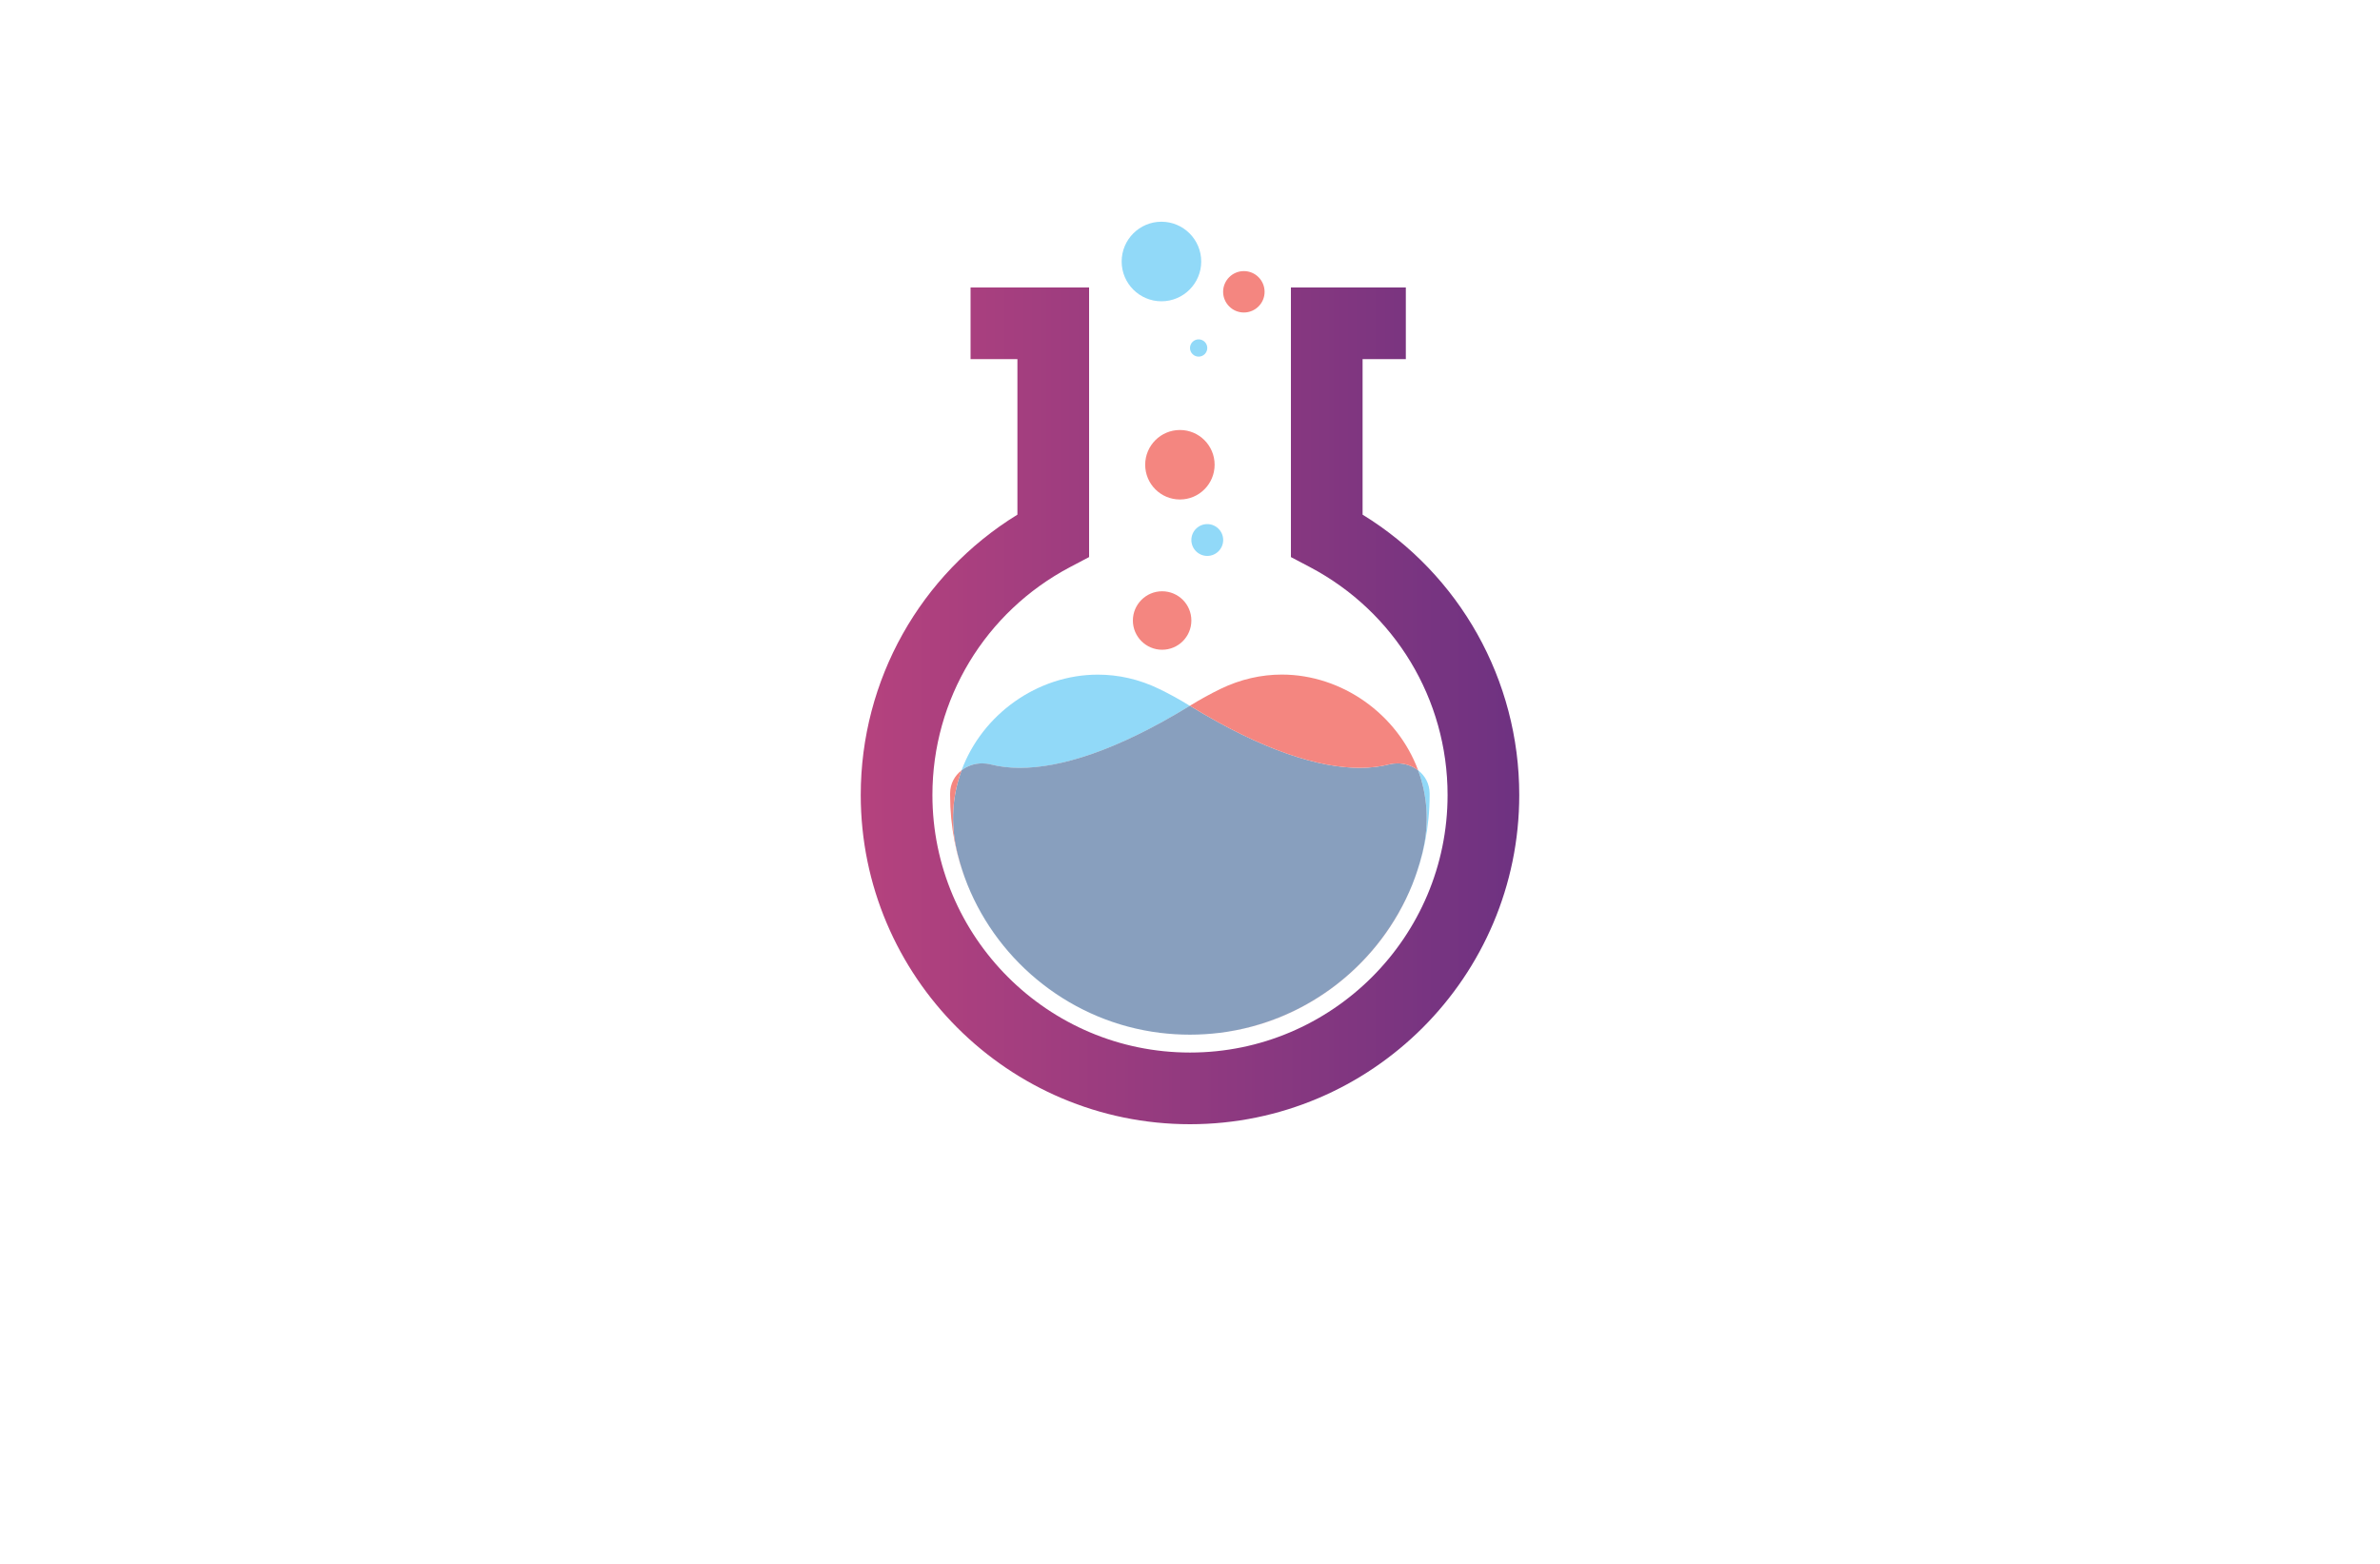 <?xml version="1.0" encoding="utf-8"?>
<!-- Generator: Adobe Illustrator 27.8.1, SVG Export Plug-In . SVG Version: 6.00 Build 0)  -->
<svg version="1.1" xmlns="http://www.w3.org/2000/svg" xmlns:xlink="http://www.w3.org/1999/xlink" x="0px" y="0px"
	 viewBox="0 0 350 230" style="enable-background:new 0 0 350 230;" xml:space="preserve">
<style type="text/css">
	.st0{fill:#FFF5CC;}
	.st1{fill:#FFFECF;}
	.st2{fill:#D3FFCF;}
	.st3{fill:#CFFFFD;}
	.st4{fill:#DEF7F9;}
	.st5{fill:#FFF5F8;}
	.st6{fill:#FFEACF;}
	.st7{fill:#F4F9E1;}
	.st8{fill:#FFEEE9;}
	.st9{fill:#FFFFCF;}
	.st10{fill:#FCD8AE;}
	.st11{fill:#F7F4E8;}
	.st12{fill:#FCF1E3;}
	.st13{fill:#FFECD9;}
	.st14{fill:#FCF6DB;}
	.st15{fill:#FFF3C0;}
	.st16{fill:#CCC8B8;}
	.st17{fill:#CECECE;}
	.st18{fill:#E5E1D1;}
	.st19{fill:#063766;}
	.st20{fill:#0E2848;}
	.st21{fill:#00D19E;}
	.st22{fill:#002389;}
	.st23{fill:#00079C;}
	.st24{fill:#7F4900;}
	.st25{fill:#014742;}
	.st26{fill:#0019FF;}
	.st27{fill:#00B3F9;}
	.st28{fill:#773000;}
	.st29{fill-rule:evenodd;clip-rule:evenodd;fill:#CD00FF;}
	.st30{fill-rule:evenodd;clip-rule:evenodd;fill:#FF9700;}
	.st31{fill:#450056;}
	.st32{fill:#70B208;}
	.st33{fill-rule:evenodd;clip-rule:evenodd;fill:#005CFF;}
	.st34{fill-rule:evenodd;clip-rule:evenodd;fill:#00FF73;}
	.st35{fill-rule:evenodd;clip-rule:evenodd;fill:#014422;}
	.st36{fill-rule:evenodd;clip-rule:evenodd;fill:#A58500;}
	.st37{fill-rule:evenodd;clip-rule:evenodd;fill:#FF7300;}
	.st38{fill:#000202;}
	.st39{fill:#005454;}
	.st40{fill:#AB5FBF;}
	.st41{fill:#51531C;}
	.st42{fill:#661B00;}
	.st43{fill:#001E3F;}
	.st44{fill:#C69400;}
	.st45{fill:#009AB0;}
	.st46{fill:#7F0058;}
	.st47{fill:#006060;}
	.st48{fill:#7500FF;}
	.st49{fill:#9CFF00;}
	.st50{fill:#2ECED8;}
	.st51{fill:#097EAF;}
	.st52{fill-rule:evenodd;clip-rule:evenodd;fill:#097EAF;}
	.st53{fill-rule:evenodd;clip-rule:evenodd;fill:#EA0A8C;}
	.st54{fill:#EBA116;}
	.st55{fill:#151F28;}
	.st56{fill:#36EEE0;}
	.st57{fill:#F652A0;}
	.st58{fill:#F7941E;}
	.st59{fill:#8DC63F;}
	.st60{fill:#FDB913;}
	.st61{fill:#25BDBE;}
	.st62{fill:#CD1223;}
	.st63{fill:#1C1D33;}
	.st64{fill-rule:evenodd;clip-rule:evenodd;fill:#CD1223;}
	.st65{fill:#1A1A1A;}
	.st66{fill:#1AC2EA;}
	.st67{fill:#59C0E4;}
	.st68{fill:#4DB3CE;}
	.st69{fill:#EE8561;}
	.st70{fill:#EABC54;}
	.st71{fill:#1660D6;}
	.st72{fill:#FF7950;}
	.st73{fill:#FFFFFF;}
	.st74{fill:#003889;}
	.st75{fill-rule:evenodd;clip-rule:evenodd;fill:#002551;}
	.st76{fill:#41A0F4;}
	.st77{fill:#F3AF0E;}
	.st78{fill:#F66C22;}
	.st79{fill:#011C34;}
	.st80{fill:#918300;}
	.st81{fill:#A95BFE;}
	.st82{fill:#101C42;}
	.st83{fill:#F5A530;}
	.st84{fill:#00BBDD;}
	.st85{fill:#FF8E27;}
	.st86{fill:#97C213;}
	.st87{fill:#F9A609;}
	.st88{fill:#006E99;}
	.st89{fill:url(#SVGID_1_);}
	
		.st90{fill:none;stroke:url(#SVGID_00000057855252087243312670000017372307350220418734_);stroke-width:5.492;stroke-linecap:round;stroke-linejoin:round;stroke-miterlimit:10;}
	.st91{fill:url(#SVGID_00000011006371398524269490000014737301389194817453_);}
	.st92{fill:url(#SVGID_00000014607063165543477460000003280861286710291599_);}
	.st93{fill:#E16D56;}
	.st94{fill:#A03682;}
	.st95{fill:#A13682;}
	.st96{fill:#E87F45;}
	.st97{fill:url(#SVGID_00000003063512639382867180000001136115746966338751_);}
	.st98{fill:#15110E;}
	.st99{fill-rule:evenodd;clip-rule:evenodd;fill:#009894;}
	.st100{fill:url(#SVGID_00000055704769590637811730000015148812648275621552_);}
	.st101{fill:url(#SVGID_00000110435333423699900220000014655104407491041439_);}
	.st102{fill:url(#SVGID_00000139260054383018789010000003951918395655899814_);}
	.st103{fill:url(#SVGID_00000093884393876940457770000004186604770967597961_);}
	.st104{fill:#846100;}
	.st105{fill:url(#SVGID_00000147200807844080097080000016367612831190172054_);}
	.st106{fill-rule:evenodd;clip-rule:evenodd;fill:#336666;}
	.st107{fill-rule:evenodd;clip-rule:evenodd;fill:#FF6600;}
	.st108{fill:url(#SVGID_00000095309891171548130880000009212656860521843111_);}
	.st109{fill:url(#SVGID_00000077298785600001163320000007240632553313357722_);}
	.st110{fill:url(#SVGID_00000020375563366626451300000009743321269546188673_);}
	.st111{fill:url(#XMLID_00000147186894366689445760000010115078258205914267_);}
	.st112{fill:#F1CA24;}
	.st113{fill:#0676C5;}
	.st114{fill:#93D61F;}
	.st115{fill:#0A98E1;}
	.st116{fill:url(#SVGID_00000013880081757483914690000016791583317477403830_);}
	.st117{fill:#171615;}
	.st118{fill:#FEFEFE;}
	.st119{fill:#E0FF4F;}
	.st120{fill:url(#SVGID_00000009556447337189677550000009286648777184433598_);}
	.st121{fill:#42C130;}
	.st122{fill:#B3376C;}
	.st123{fill:#F6F6F6;}
	.st124{fill:url(#SVGID_00000088846786497195584240000016180209677523570821_);}
	.st125{fill:url(#SVGID_00000098220677486441269830000009531482648161989772_);}
	.st126{fill:#72CAE7;}
	.st127{fill:url(#SVGID_00000004526111611680351860000001333980827593541522_);}
	.st128{fill:url(#SVGID_00000136403851273712968370000001916730280931622058_);}
	.st129{fill:#63AF41;}
	.st130{fill:#115696;}
	.st131{fill:#0F94E1;}
	.st132{fill:#72D1F4;}
	.st133{fill:#C34832;}
	.st134{fill:#88BE61;}
	.st135{fill:#578EB0;}
	.st136{fill:#10A27E;}
	.st137{fill:#F77D49;}
	.st138{fill:#41ADB8;}
	.st139{fill:#F24837;}
	.st140{fill:#192537;}
	.st141{fill:#1470AB;}
	.st142{fill:#74C594;}
	.st143{fill:#80B43A;}
	.st144{fill:#05B2BA;}
	.st145{fill:#0F3462;}
	.st146{fill:#E8353F;}
	.st147{fill:#0E62A4;}
	.st148{fill:#28B1EE;}
	.st149{fill:#258DDF;}
	.st150{fill:#5EB631;}
	.st151{fill:#0A326F;}
	.st152{fill:url(#OBJECTS_00000079487942809455083350000004499255476972485767_);}
	.st153{fill:#2B2353;}
	.st154{fill:#1F9EF3;}
	.st155{fill:#91D9F8;}
	.st156{fill:#889FBE;}
	.st157{fill:url(#SVGID_00000004513970167230255180000002354575254608822427_);}
	.st158{fill:#F48680;}
	.st159{fill-rule:evenodd;clip-rule:evenodd;fill:#0093D2;}
	.st160{fill-rule:evenodd;clip-rule:evenodd;fill:#3F6B3B;}
	.st161{fill:#E7B81E;}
	.st162{fill:#D7972C;}
	.st163{fill:#233F4C;}
	.st164{fill:#20693A;}
	.st165{fill:#7CB032;}
	.st166{fill:#D7972D;}
	.st167{fill:#D8DE75;}
	.st168{fill:#E6EFCF;}
	.st169{fill:#2B8339;}
	.st170{fill:#80AD38;}
	.st171{fill:#D5A62D;}
	.st172{fill:#D3DF72;}
	.st173{fill:#558D4C;}
	.st174{fill:#D6E5ED;}
	.st175{fill:#F6E7B8;}
	.st176{fill:#EDF7E7;}
	.st177{fill:#F4F4F3;}
	.st178{fill:#D4E7EF;}
	.st179{fill:#F3F3E2;}
	.st180{fill:#DCE9DE;}
	.st181{fill:#0EB4A7;}
	.st182{fill:#9DE1E2;}
	.st183{fill:#44BFF4;}
	.st184{fill:#14437D;}
	.st185{fill:url(#SVGID_00000069370952143207799610000003056073562082444726_);}
	.st186{fill:url(#SVGID_00000152957142883965151420000007879536647118147473_);}
	.st187{fill:#0F8CF6;}
	.st188{fill-rule:evenodd;clip-rule:evenodd;fill:url(#SVGID_00000166658089554107031040000017111415477991994241_);}
	.st189{fill-rule:evenodd;clip-rule:evenodd;fill:url(#SVGID_00000173156544018545709150000015779712715581411203_);}
	.st190{fill:url(#SVGID_00000093880100477049276980000003791746502840637099_);}
	.st191{fill:url(#SVGID_00000022554255231186138260000003463936837132626849_);}
	.st192{fill:url(#SVGID_00000178173683316873411210000010627506582660499363_);}
	.st193{fill:url(#SVGID_00000057867674020669776380000010657833245361445562_);}
	.st194{fill:url(#SVGID_00000020359266098886181430000016629171291641038779_);}
	.st195{fill:url(#SVGID_00000089556735621461056830000008526169877425154954_);}
	.st196{fill:url(#SVGID_00000178200645351514299290000006021093267070021270_);}
</style>
<g id="Layer_1">
</g>
<g id="Layer_2">
</g>
<g id="Layer_3">
</g>
<g id="Layer_4">
</g>
<g id="Layer_5">
</g>
<g id="Layer_6">
</g>
<g id="Layer_7">
</g>
<g id="Layer_8">
</g>
<g id="Layer_9">
</g>
<g id="Layer_10">
</g>
<g id="Layer_11">
</g>
<g id="Layer_12">
</g>
<g id="Layer_13">
</g>
<g id="Layer_14">
</g>
<g id="Layer_15">
	<g>
		<path class="st155" d="M175,152.17c-0.01,0-0.01,0-0.02,0c1.45,0,2.92-0.09,4.4-0.27C177.94,152.07,176.48,152.17,175,152.17
			L175,152.17z M170.58,151.89c-0.27-0.03-0.54-0.07-0.81-0.11c-12.37-1.79-22.92-10.25-27.5-21.69
			C146.98,141.73,157.71,150.29,170.58,151.89L170.58,151.89z M207.69,130.1c0.57-1.43,1.05-2.91,1.43-4.43l0.11-0.46
			c1-4.24,0.65-8.31-0.68-11.92c1.01,0.78,1.68,1.97,1.69,3.4v0.23C210.24,121.58,209.33,126.03,207.69,130.1L207.69,130.1z
			 M141.41,113.29c3.03-8.22,11.15-14.07,20.04-14.07c2.99,0,6.07,0.66,9.07,2.13c1.45,0.7,2.94,1.52,4.46,2.46
			c-0.01,0-0.01,0.01-0.02,0.01c-10.92,6.7-19.12,9.12-24.98,9.12c-1.59,0-3.01-0.18-4.26-0.5c-0.43-0.11-0.86-0.16-1.28-0.16
			C143.32,112.27,142.25,112.64,141.41,113.29L141.41,113.29z"/>
		<path class="st156" d="M174.98,152.17c-1.45,0-2.92-0.09-4.4-0.27c-12.87-1.6-23.61-10.17-28.31-21.8
			c-0.57-1.43-1.05-2.91-1.43-4.43l-0.11-0.46c-1-4.24-0.65-8.31,0.68-11.92c0.84-0.65,1.91-1.02,3.03-1.02
			c0.42,0,0.85,0.05,1.28,0.16c1.25,0.32,2.67,0.5,4.26,0.5c5.86,0,14.06-2.42,24.98-9.12c0.01,0,0.01-0.01,0.02-0.01
			c0.01,0,0.01,0.01,0.02,0.01c10.92,6.7,19.12,9.12,24.98,9.12c1.59,0,3.01-0.18,4.26-0.5c0.43-0.11,0.86-0.16,1.28-0.16
			c1.12,0,2.19,0.37,3.03,1.02c1.33,3.61,1.68,7.68,0.68,11.92l-0.11,0.46c-0.38,1.52-0.86,2.99-1.43,4.43
			c-4.7,11.63-15.44,20.19-28.31,21.8C177.9,152.08,176.43,152.17,174.98,152.17L174.98,152.17z"/>
		<linearGradient id="SVGID_1_" gradientUnits="userSpaceOnUse" x1="126.583" y1="103.809" x2="223.417" y2="103.809">
			<stop  offset="0" style="stop-color:#B5427E"/>
			<stop  offset="1" style="stop-color:#6E3281"/>
		</linearGradient>
		<path class="st89" d="M175,165.34c-26.7,0-48.42-21.72-48.42-48.42c0-16.92,8.75-32.44,23.04-41.23V52.82h-6.89V42.28h17.43v39.65
			l-2.81,1.48c-12.48,6.59-20.23,19.43-20.23,33.51c0,20.89,16.99,37.88,37.88,37.88c20.88,0,37.88-16.99,37.88-37.88
			c0-14.08-7.75-26.93-20.23-33.51l-2.81-1.48V42.28h16.9v10.54h-6.36v22.87c14.29,8.79,23.04,24.31,23.04,41.23
			C223.42,143.62,201.7,165.34,175,165.34L175,165.34z"/>
		<path class="st155" d="M177.54,81.76c-1.29,0-2.34-1.05-2.34-2.34c0-1.29,1.05-2.34,2.34-2.34s2.34,1.05,2.34,2.34
			C179.88,80.71,178.83,81.76,177.54,81.76L177.54,81.76z M176.27,52.45c0.7,0,1.27-0.57,1.27-1.27c0-0.7-0.57-1.27-1.27-1.27
			c-0.7,0-1.27,0.57-1.27,1.27C175,51.88,175.57,52.45,176.27,52.45L176.27,52.45z M170.8,44.31c3.23,0,5.85-2.62,5.85-5.85
			c0-3.23-2.62-5.85-5.85-5.85c-3.23,0-5.85,2.62-5.85,5.85C164.95,41.69,167.57,44.31,170.8,44.31L170.8,44.31z"/>
		<path class="st158" d="M174.96,152.17c-1.48,0-2.94-0.09-4.38-0.27c1.48,0.18,2.95,0.27,4.4,0.27
			C174.97,152.17,174.97,152.17,174.96,152.17L174.96,152.17z M179.38,151.89c12.87-1.6,23.61-10.17,28.31-21.8
			c-4.58,11.44-15.12,19.9-27.5,21.69C179.92,151.83,179.65,151.86,179.38,151.89L179.38,151.89z M142.27,130.1
			c-1.65-4.07-2.55-8.52-2.55-13.18v-0.23c0.01-1.43,0.68-2.62,1.69-3.4c-1.33,3.61-1.68,7.68-0.68,11.92l0.11,0.46
			C141.22,127.19,141.7,128.67,142.27,130.1L142.27,130.1z M208.55,113.29c-0.84-0.65-1.91-1.02-3.03-1.02
			c-0.42,0-0.85,0.05-1.28,0.16c-1.25,0.32-2.67,0.5-4.26,0.5c-5.86,0-14.06-2.42-24.98-9.12c-0.01,0-0.01-0.01-0.02-0.01
			c1.53-0.94,3.01-1.75,4.46-2.46c3-1.46,6.08-2.13,9.07-2.13C197.39,99.22,205.51,105.07,208.55,113.29L208.55,113.29z
			 M170.9,95.56c-2.37,0-4.3-1.93-4.3-4.3c0-2.37,1.93-4.3,4.3-4.3c2.38,0,4.3,1.92,4.3,4.3C175.2,93.64,173.27,95.56,170.9,95.56
			L170.9,95.56z M173.52,73.46c2.82,0,5.1-2.29,5.1-5.11c0-2.82-2.28-5.11-5.1-5.11c-2.82,0-5.11,2.29-5.11,5.11
			C168.41,71.18,170.7,73.46,173.52,73.46L173.52,73.46z M182.92,45.96c1.68,0,3.05-1.36,3.05-3.04c0-1.68-1.36-3.05-3.05-3.05
			c-1.68,0-3.05,1.37-3.05,3.05C179.88,44.6,181.24,45.96,182.92,45.96L182.92,45.96z"/>
	</g>
</g>
</svg>

